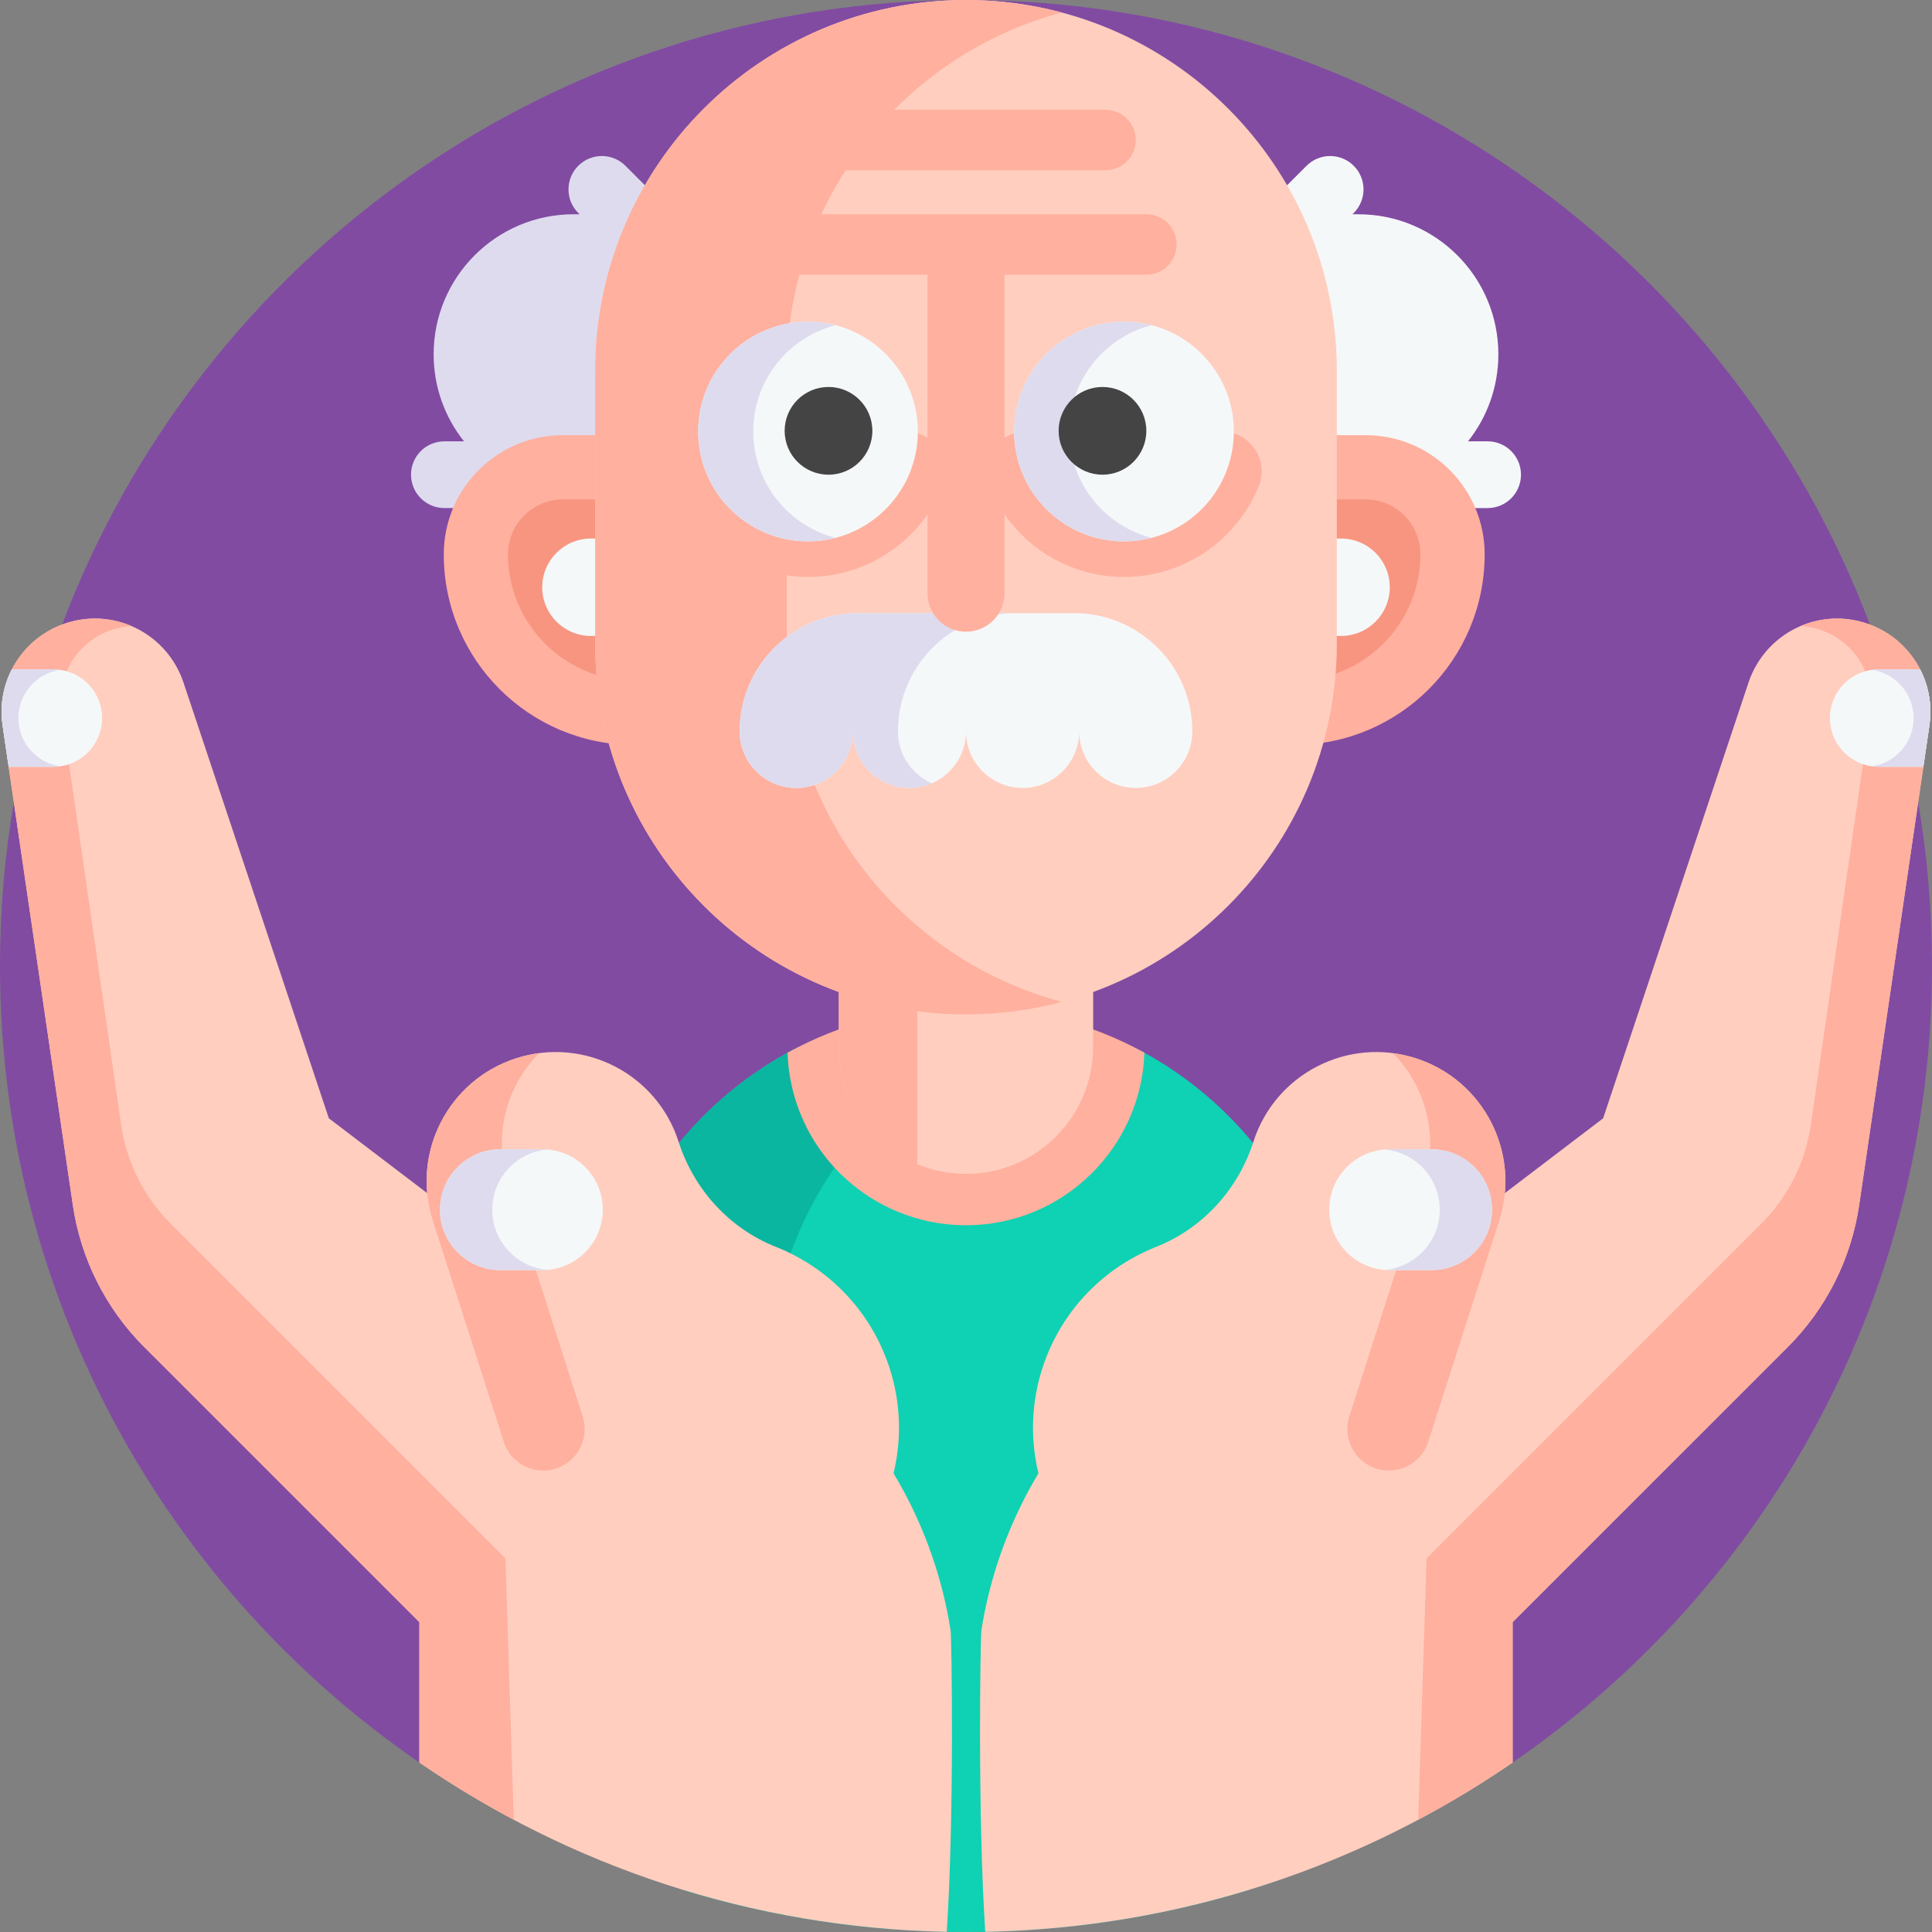 <svg id="Capa_1" enable-background="new 0 0 512 512" height="512" viewBox="0 0 512 512" width="512" xmlns="http://www.w3.org/2000/svg"><rect x="0" y="0" width="512" height="512" fill="#808080" stroke="none"/><g><path d="m512 256c0 87.61-44.02 164.95-111.14 211.09-8.02 5.51-16.37-28.404-25.01-23.824-14.18 7.54-29.15 23.014-44.76 27.794-22.2 6.8-45.68 10.66-69.99 11.14-1.7.03-3.4.05-5.1.05s-3.4-.02-5.1-.05c-4.54-.09-9.05-.3-13.53-.63-19.5-1.39-38.4-4.98-56.46-10.51-15.61-4.78-30.58-12.63-44.76-20.171-8.64-4.58-16.99 21.711-25.01 16.2-67.12-46.139-111.14-123.479-111.14-211.089 0-14.79 1.25-29.28 3.67-43.38 2.77-16.28 7.09-32.04 12.79-47.11 36.55-96.73 130.02-165.51 239.54-165.51s202.99 68.78 239.54 165.51c5.7 15.07 10.02 30.83 12.79 47.11 2.42 14.1 3.67 28.59 3.67 43.38z" fill="#814ba2"/><g><path d="m354.27 365.14v72.28c0 24.16-8.72 46.28-23.18 63.39-22.2 6.8-45.68 10.66-69.99 11.14-1.7.03-3.4.05-5.1.05s-3.4-.02-5.1-.05c-4.54-.09-9.05-.3-13.53-.63-19.5-1.39-38.4-4.98-56.46-10.51-14.46-17.11-23.18-39.23-23.18-63.39v-72.28c0-37.13 20.59-69.45 50.98-86.16 14.03-7.72 30.15.17 47.29.17s33.26-7.89 47.29-.17c30.38 16.7 50.98 49.02 50.98 86.16z" fill="#0ed2b3"/><path d="m237.37 511.32c-19.5-1.39-38.4-4.98-56.46-10.51-14.46-17.11-23.18-39.23-23.18-63.39v-72.28c0-37.13 20.59-69.45 50.98-86.16 13.64-7.5 29.25-.26 45.86.15-30.24 16.76-50.7 48.99-50.7 86.01v72.28c0 29.46 12.96 55.9 33.5 73.9z" fill="#0ab69f"/><path d="m336.398 131.014-16.353-74.231h-141.451l-12.844-12.844c-3.453-3.454-9.053-3.454-12.506 0-3.453 3.453-3.453 9.053 0 12.506l.338.338h-1.547c-20.498 0-37.116 16.617-37.116 37.116 0 8.716 3.012 16.724 8.042 23.057h-5.194c-4.884 0-8.843 3.959-8.843 8.843s3.959 8.843 8.843 8.843h44.943v-3.628z" fill="#dedbee"/><path d="m394.233 116.955h-5.194c5.029-6.334 8.042-14.341 8.042-23.057 0-20.498-16.617-37.116-37.116-37.116h-1.547l.338-.338c3.453-3.453 3.453-9.053 0-12.506-3.453-3.454-9.053-3.454-12.506 0l-12.844 12.844h-13.36l2.412 10.949-7.987 7.987 12.501 12.501 9.427 42.795h12.892v3.628h44.943c4.884 0 8.843-3.959 8.843-8.843s-3.96-8.844-8.844-8.844z" fill="#f5f8f9"/><path d="m303.286 278.975c-.844 25.362-21.726 45.733-47.279 45.733-6.277 0-12.371-1.212-18.118-3.595-17.253-7.163-28.569-23.585-29.182-42.138 14.033-7.714 30.148-12.106 47.292-12.106s33.261 4.392 47.287 12.106z" fill="#ffb09e"/><path d="m289.698 216.985v60.4c0 18.609-15.097 33.706-33.694 33.706-4.572 0-8.928-.907-12.9-2.554-12.21-5.071-20.806-17.102-20.806-31.152v-60.4z" fill="#ffcebf"/><path d="m243.103 255.988v52.544c-12.208-5.066-20.8-17.102-20.8-31.141v-37.558z" fill="#ffb09e"/><path d="m342.94 197.422h-174.825c-27.897 0-50.512-22.615-50.512-50.512 0-17.445 14.142-31.587 31.587-31.587h212.676c17.445 0 31.587 14.142 31.587 31.587-.001 27.897-22.616 50.512-50.513 50.512z" fill="#ffb09e"/><path d="m168.114 180.393c-18.463 0-33.483-15.021-33.483-33.483 0-8.027 6.531-14.558 14.558-14.558h212.676c8.027 0 14.558 6.531 14.558 14.558 0 18.463-15.021 33.483-33.483 33.483z" fill="#f89580"/><g fill="#f5f8f9"><path d="m156.599 168.53h12.904v-25.809h-12.904c-7.127 0-12.904 5.777-12.904 12.904s5.777 12.905 12.904 12.905z"/><path d="m355.401 168.53h-12.904v-25.809h12.904c7.127 0 12.904 5.777 12.904 12.904s-5.777 12.905-12.904 12.905z"/></g><path d="m256 0c-54.273 0-98.27 43.997-98.27 98.27v72.28c0 54.273 43.997 98.27 98.27 98.27s98.27-43.997 98.27-98.27v-72.28c0-54.273-43.997-98.27-98.27-98.27z" fill="#ffcebf"/><path d="m281.392 265.506c-8.099 2.162-16.609 3.315-25.392 3.315-54.279 0-98.27-43.992-98.27-98.27v-72.281c0-54.27 43.991-98.27 98.27-98.27 8.783 0 17.293 1.153 25.392 3.315-41.967 11.192-72.887 49.468-72.887 94.955v72.28c0 45.496 30.92 83.772 72.887 94.956z" fill="#ffb09e"/><path d="m188.216 114.356c-7.481 0-12.608 7.577-9.79 14.507 5.73 14.088 19.557 24.021 35.703 24.021s29.973-9.932 35.703-24.021c2.818-6.929-2.309-14.507-9.79-14.507z" fill="#ffb09e"/><circle cx="214.129" cy="114.356" fill="#f5f8f9" r="29.11"/><path d="m221.436 142.539c-2.343.603-4.783.924-7.311.924-16.079 0-29.106-13.027-29.106-29.106s13.027-29.106 29.106-29.106c2.528 0 4.968.321 7.311.923-12.55 3.237-21.815 14.621-21.815 28.183 0 13.561 9.264 24.945 21.815 28.182z" fill="#dedbee"/><path d="m271.958 114.356c-7.481 0-12.608 7.577-9.79 14.507 5.73 14.088 19.557 24.021 35.703 24.021s29.973-9.932 35.703-24.021c2.818-6.929-2.309-14.507-9.79-14.507z" fill="#ffb09e"/><circle cx="297.871" cy="114.356" fill="#f5f8f9" r="29.11"/><path d="m305.178 142.539c-2.343.603-4.783.924-7.311.924-16.079 0-29.106-13.027-29.106-29.106s13.027-29.106 29.106-29.106c2.528 0 4.968.321 7.311.923-12.55 3.237-21.815 14.621-21.815 28.183-.001 13.561 9.264 24.945 21.815 28.182z" fill="#dedbee"/><circle cx="219.561" cy="114.175" fill="#444" r="11.623"/><circle cx="292.169" cy="114.175" fill="#444" r="11.623"/><path d="m284.652 162.489h-57.303c-17.302 0-31.328 14.026-31.328 31.328 0 8.281 6.714 14.995 14.995 14.995s14.995-6.713 14.995-14.995c0 8.281 6.713 14.995 14.995 14.995 8.281 0 14.995-6.713 14.995-14.995 0 8.281 6.713 14.995 14.995 14.995s14.995-6.713 14.995-14.995c0 8.281 6.713 14.995 14.995 14.995s14.995-6.713 14.995-14.995c-.001-17.302-14.027-31.328-31.329-31.328z" fill="#f5f8f9"/><path d="m237.961 193.817c0 4.14 1.675 7.891 4.392 10.608 1.321 1.321 2.894 2.397 4.63 3.152-1.831.797-3.854 1.239-5.978 1.239-8.279 0-14.993-6.713-14.993-14.999 0 8.286-6.713 14.999-14.999 14.999-4.14 0-7.884-1.682-10.601-4.392-2.717-2.717-4.392-6.468-4.392-10.608 0-17.301 14.026-31.326 31.326-31.326h41.941c-17.3 0-31.326 14.026-31.326 31.327z" fill="#dedbee"/><g fill="#ffb09e"><path d="m256 167.413c-5.626 0-10.187-4.561-10.187-10.187v-86.262h20.374v86.263c0 5.626-4.561 10.186-10.187 10.186z"/><path d="m303.817 72.791h-96.58c-4.421 0-8.004-3.584-8.004-8.004 0-4.421 3.584-8.004 8.004-8.004h96.58c4.421 0 8.004 3.584 8.004 8.004.001 4.42-3.583 8.004-8.004 8.004z"/><path d="m292.978 45.108h-74.902c-4.421 0-8.004-3.584-8.004-8.004 0-4.421 3.584-8.004 8.004-8.004h74.902c4.421 0 8.004 3.584 8.004 8.004s-3.583 8.004-8.004 8.004z"/></g></g><g><g><path d="m511.31 192.24-1.6 10.979-1.38 9.4-2.06 14.07-13.57 92.65c-2.09 14.24-8.72 27.43-18.9 37.62l-72.94 72.93v37.2c-39.89 27.43-87.94 43.85-139.76 44.86-2.03-31.01-1.31-78.08-1.01-79.98 3.81-24.03 15.12-46.42 32.54-63.84l12.17-12.16 18.03 18.04 32.86-25.009 69.16-52.64 38.54-115.53c2.33-6.94 7.46-12.22 13.74-14.91 4.72-2.03 10.1-2.59 15.44-1.32 1.02.24 2.01.55 2.97.91 1.14.42 2.23.93 3.28 1.51 4.35 2.4 7.82 6.05 10.05 10.37 2.26 4.43 3.22 9.58 2.44 14.85z" fill="#ffcebf"/><path d="m375.179 280.441c-17.988-5.768-37.246 4.138-43.014 22.126-4.052 12.637-13.431 22.971-25.769 27.859-14.464 5.73-26.232 17.91-30.773 34.221-7.145 25.661 6.723 52.898 31.683 62.2 27.819 10.367 58.343-4.666 67.305-32.616l22.695-70.777c5.768-17.988-4.139-37.246-22.127-43.013z" fill="#ffcebf"/><path d="m363.162 388.555c-4.868-2.414-7.24-8.023-5.581-13.197l19.805-61.777c4.021-12.547.426-25.714-8.235-34.482 2.016.259 4.026.706 6.025 1.347 17.99 5.767 27.891 25.024 22.13 43.009l-18.8 58.613c-2.053 6.4-9.322 9.474-15.344 6.487z" fill="#ffb09e"/><path d="m511.31 192.24-2.98 20.38-2.06 14.07-13.57 92.65c-2.09 14.24-8.72 27.43-18.9 37.62l-72.94 72.93v37.2c-8.02 5.51-16.37 10.58-25.01 15.16l2.21-69.25 88.68-88.68c7.11-7.11 11.73-16.33 13.17-26.29l15.81-109.5c1.67-11.54-6.95-22.01-18.59-22.61 4.72-2.03 10.1-2.59 15.44-1.32 1.02.24 2.01.55 2.97.91 1.14.42 2.23.93 3.28 1.51 8.82 4.87 14.02 14.82 12.49 25.22z" fill="#ffb09e"/><path d="m395.393 320.58c0 8.842-7.168 16.01-16.01 16.01h-11.12c-8.842 0-16.01-7.168-16.01-16.01s7.168-16.01 16.01-16.01h11.12c8.842 0 16.01 7.168 16.01 16.01z" fill="#f5f8f9"/><path d="m395.393 320.58c-.006 8.844-7.174 16.012-16.012 16.012l-11.119-.006c-.463 0-.921-.016-1.374-.059 8.214-.69 14.654-7.572 14.654-15.948 0-8.386-6.457-15.274-14.686-15.948.458-.049.927-.065 1.401-.065h11.124c8.838.002 16.006 7.17 16.012 16.014z" fill="#dedbee"/><path d="m508.865 177.388c2.269 4.436 3.223 9.583 2.447 14.854l-1.606 10.973h-11.846c-.625 0-1.25-.043-1.849-.135-6.257-.9-11.059-6.273-11.065-12.779.005-3.562 1.45-6.796 3.783-9.13 1.929-1.929 4.479-3.25 7.325-3.649.587-.092 1.191-.135 1.805-.135z" fill="#f5f8f9"/><path d="m508.865 177.388c2.269 4.436 3.223 9.583 2.447 14.854l-1.606 10.973h-11.846c-.625 0-1.25-.043-1.849-.135 6.279-.868 11.113-6.263 11.108-12.778.005-6.505-4.802-11.884-11.065-12.779.587-.092 1.191-.135 1.805-.135z" fill="#dedbee"/></g><g><path d="m250.9 511.95c-51.82-1.01-99.87-17.43-139.76-44.86v-37.2l-72.94-72.93c-10.18-10.19-16.81-23.38-18.9-37.62l-13.57-92.65-2.06-14.07-1.38-9.4-1.6-10.979c-.78-5.271.18-10.42 2.44-14.85 2.23-4.32 5.7-7.97 10.05-10.37 1.05-.58 2.14-1.09 3.28-1.51.96-.36 1.95-.67 2.97-.91 5.34-1.27 10.72-.71 15.44 1.32 6.28 2.69 11.41 7.97 13.74 14.91l38.54 115.53 69.16 52.639 32.86 25.01 18.03-18.04 12.17 12.16c17.42 17.42 28.73 39.81 32.54 63.84.3 1.9 1.02 48.97-1.01 79.98z" fill="#ffcebf"/><path d="m136.821 280.441c17.988-5.768 37.246 4.138 43.014 22.126 4.052 12.637 13.431 22.971 25.769 27.859 14.464 5.73 26.232 17.91 30.773 34.221 7.145 25.661-6.723 52.898-31.683 62.2-27.819 10.367-58.343-4.666-67.305-32.616l-22.695-70.777c-5.768-17.988 4.139-37.246 22.127-43.013z" fill="#ffcebf"/><path d="m148.838 388.555c4.868-2.414 7.24-8.023 5.581-13.197l-19.805-61.777c-4.021-12.547-.426-25.714 8.235-34.482-2.016.259-4.026.706-6.025 1.347-17.99 5.767-27.891 25.024-22.13 43.009l18.8 58.613c2.053 6.4 9.322 9.474 15.344 6.487z" fill="#ffb09e"/><path d="m111.14 467.09v-37.2l-72.94-72.93c-10.18-10.19-16.81-23.38-18.9-37.62l-13.57-92.65-2.06-14.07-2.98-20.38c-1.53-10.4 3.67-20.35 12.49-25.22 1.05-.58 2.14-1.09 3.28-1.51.96-.36 1.95-.67 2.97-.91 5.34-1.27 10.72-.71 15.44 1.32-11.64.6-20.26 11.07-18.59 22.61l15.81 109.5c1.44 9.96 6.06 19.18 13.17 26.29l88.68 88.68 2.21 69.25c-8.64-4.58-16.99-9.65-25.01-15.16z" fill="#ffb09e"/><path d="m116.607 320.58c0 8.842 7.168 16.01 16.01 16.01h11.12c8.842 0 16.01-7.168 16.01-16.01s-7.168-16.01-16.01-16.01h-11.12c-8.842 0-16.01 7.168-16.01 16.01z" fill="#f5f8f9"/><path d="m116.607 320.58c.006 8.844 7.174 16.012 16.012 16.012l11.119-.006c.463 0 .921-.016 1.374-.059-8.214-.69-14.654-7.572-14.654-15.948 0-8.386 6.457-15.274 14.686-15.948-.458-.049-.927-.065-1.401-.065h-11.124c-8.838.002-16.006 7.17-16.012 16.014z" fill="#dedbee"/><path d="m3.135 177.388c-2.269 4.436-3.223 9.583-2.447 14.854l1.606 10.973h11.846c.625 0 1.25-.043 1.849-.135 6.257-.9 11.059-6.273 11.065-12.779-.005-3.562-1.45-6.796-3.783-9.13-1.929-1.929-4.479-3.25-7.325-3.649-.587-.092-1.191-.135-1.805-.135z" fill="#f5f8f9"/><path d="m3.135 177.388c-2.269 4.436-3.223 9.583-2.447 14.854l1.606 10.973h11.846c.625 0 1.25-.043 1.849-.135-6.279-.868-11.113-6.263-11.108-12.778-.005-6.505 4.802-11.884 11.065-12.779-.587-.092-1.191-.135-1.805-.135z" fill="#dedbee"/></g></g></g></svg>